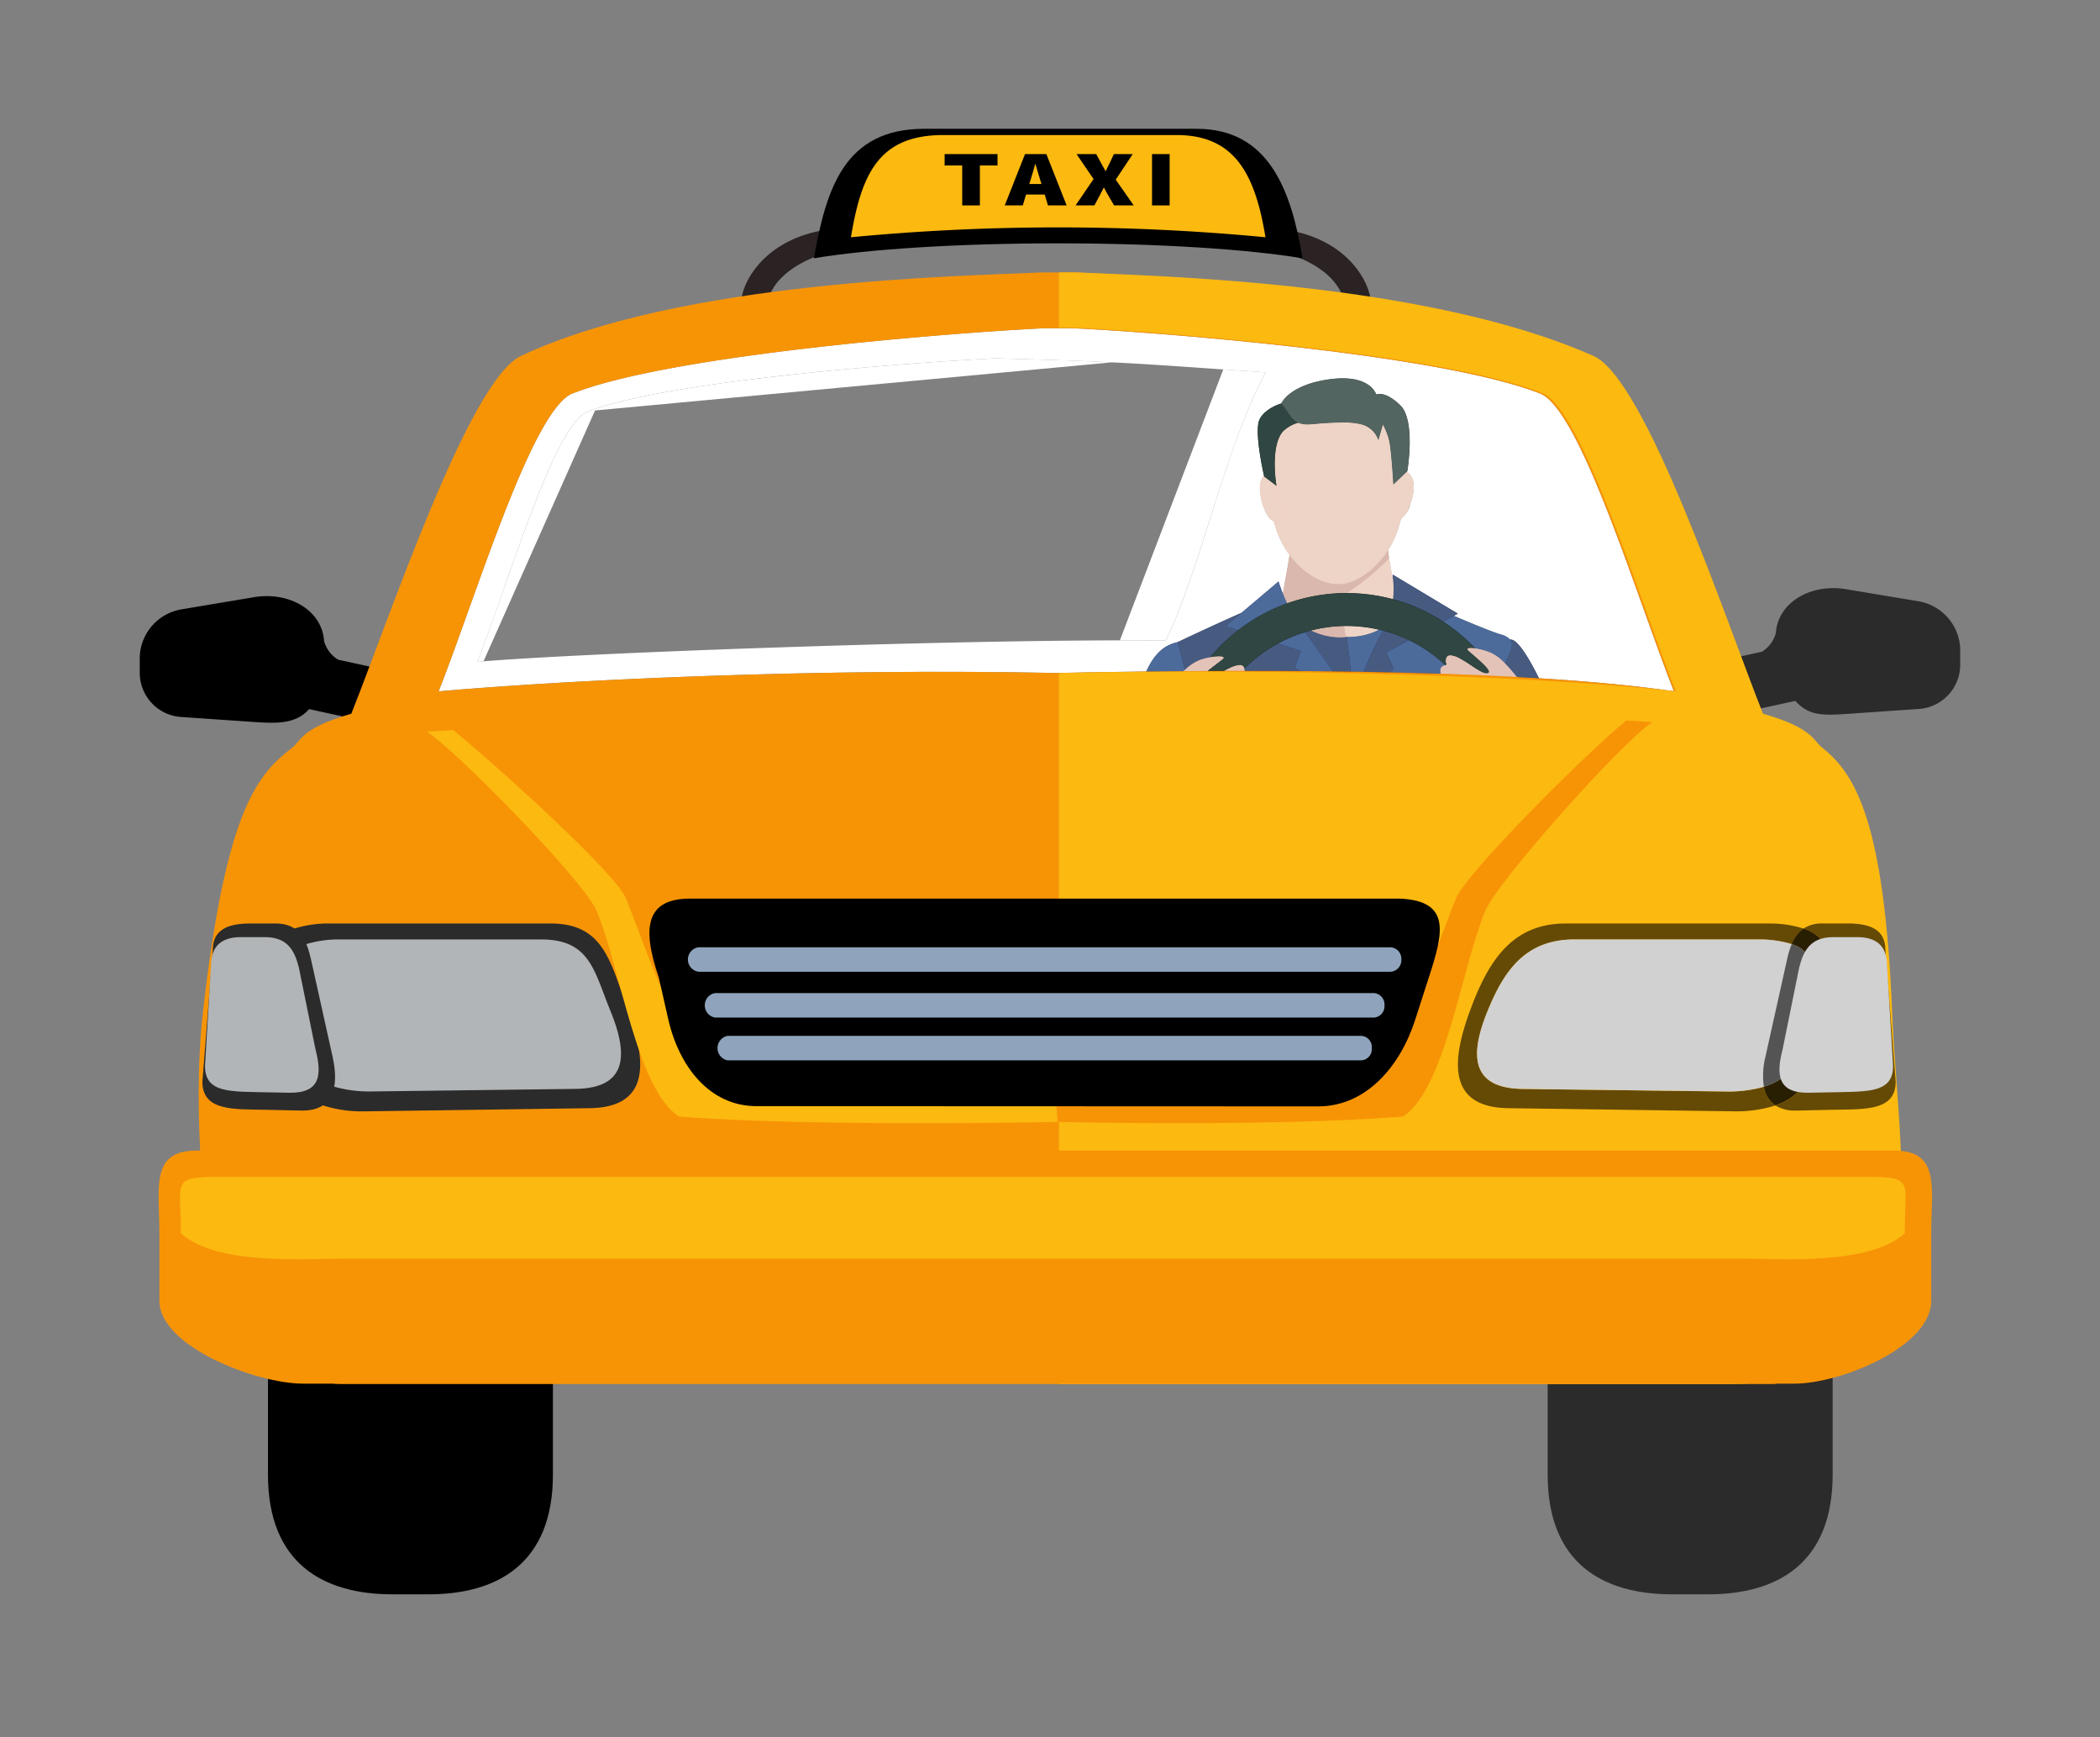 <svg xmlns="http://www.w3.org/2000/svg" xmlns:xlink="http://www.w3.org/1999/xlink" width="301" height="249" viewBox="0 0 301 249">
  <rect x="0" y="0" width="301" height="249" fill="#808080" stroke="none"/>
  <defs>
    <clipPath id="clip-path">
      <rect y="27" width="301" height="249" fill="none"/>
    </clipPath>
    <linearGradient id="linear-gradient" x1="0.784" y1="0.154" x2="0.014" y2="1.259" gradientUnits="objectBoundingBox">
      <stop offset="0" stop-color="#fff"/>
      <stop offset="0.671" stop-color="#fff"/>
      <stop offset="1" stop-color="#fff"/>
    </linearGradient>
    <clipPath id="clip-path-2">
      <path id="Path_3168" data-name="Path 3168" d="M3838.03,4413.93,3854,4377.983l74.127-6.9c5,.234,9.123.536,15.934,1.018l-14.825,38.834c-27.085.027-75.9,1.76-91.2,3Z" transform="translate(-3838.03 -4371.08)" clip-rule="evenodd"/>
    </clipPath>
  </defs>
  <g id="Scroll_Group_4" data-name="Scroll Group 4" transform="translate(0 -27)" clip-path="url(#clip-path)" style="isolation: isolate">
    <g id="Group_10105" data-name="Group 10105">
      <rect id="Rectangle_2378" data-name="Rectangle 2378" width="301" height="301" fill="none"/>
      <path id="Path_3112" data-name="Path 3112" d="M11758.994,6571.356c2.293-.761,9.143,16.03,9.836,21.056-1.8,2.693-9.883,7.816-9.883,7.816a64.591,64.591,0,0,1-3.836-12.985C11753.911,6580.35,11758.094,6571.656,11758.994,6571.356Z" transform="translate(-11542.604 -6452.653)" fill="#1d1d56"/>
      <path id="Path_3113" data-name="Path 3113" d="M10554.409,6103.118c-3.542-1.085-15.039-6.5-19.633-7.837l-5.216,7.661s.34,11.761,1.266,21.095,0,24.57,0,24.57,3.605.836,18.637-.749c2.134-.224,4.86-1.573,4.56-9.888-.316-8.33-.608-15.035-.829-19.778-.557-11.537,5.852-13.662,1.216-15.075Z" transform="translate(-10339.396 -5985.2)" fill="#233377"/>
      <path id="Path_3114" data-name="Path 3114" d="M9349.447,6233.22c-1.5-10.038-3.3-20.143-3.3-20.143s14.619-6.968,16.457-6.968,4.759,2.618,7.521,4.283c0,0,1.273,9.251,1.954,17.737.722,8.851,1.954,28.708,1.954,28.708s-20.708,3.891-21.26-.3c0,0-.853-1.891.8-12.678C9353.774,6242.54,9349.5,6234.549,9349.447,6233.22Z" transform="translate(-9177.356 -6094.027)" fill="#1d1d56"/>
      <path id="Path_3115" data-name="Path 3115" d="M10226.54,5706.491c-.12,3.586,2,9.764,1.064,11.26-3.3,5.288-14.13,3.15-15.344-1.184-.393-1.4.04-.108,1.621-10.4C10214.094,5704.8,10226.54,5706.491,10226.54,5706.491Z" transform="translate(-10027.694 -5602.588)" fill="#eac4b2"/>
      <path id="Path_3116" data-name="Path 3116" d="M10179.637,5669.137c-.377-1.408.528-3.441,1.424-10.788.169-1.38,13.49-.223,13.49-.223a38.266,38.266,0,0,0,.224,4.423,36.926,36.926,0,0,1-6,4.943c-1.254.56-.313,5.812-.145,6.313C10184.352,5674.306,10180.129,5671.051,10179.637,5669.137Z" transform="translate(-9995.706 -5555.495)" fill="#d19d90"/>
      <path id="Path_3117" data-name="Path 3117" d="M10076.866,4681.354c.168,7.3,5.561,12.569,10.108,12.265,3.471-.229,8.981-5.172,8.818-12.465s2.39-13.674-9.232-13.959C10075.2,4666.915,10076.7,4674.052,10076.866,4681.354Z" transform="translate(-9894.727 -4582.898)" fill="#eac4b2"/>
      <path id="Path_3118" data-name="Path 3118" d="M10019.3,5224.229c1.133.027,2.832,1.064,1.51,4.855s-2.723,1.733-2.723,1.733Zm-18.02.213c-1.121-.025-2.84.972-1.613,4.795s2.682,1.833,2.682,1.833Z" transform="translate(-9818.662 -5129.88)" fill="#eac4b2"/>
      <path id="Path_3119" data-name="Path 3119" d="M9986.213,4691.12c-1.1.185-3.506,1.3-3.759,2.981-.384,2.378.845,7.6.845,7.6l1.766,1.336s-.985-5.6.928-7.813a6.446,6.446,0,0,1,3.039-1.461l-2.818-2.646Z" transform="translate(-9802.098 -4606.398)"/>
      <path id="Path_3120" data-name="Path 3120" d="M10168.9,4501.361c1.582,1.817,1.457,3.254,4.6,2.942s6.009-.292,6.98.063a3.487,3.487,0,0,1,2.338,2.226l.644-2.23a9.363,9.363,0,0,1,.922,2.4c.291,1.3.585,6.2.585,6.2l2-1.91s1.229-7.27-1-9.435-3.462-1.562-3.462-1.562-.817-2.974-6.657-2.182S10168.9,4501.361,10168.9,4501.361Z" transform="translate(-9985.251 -4416.515)" fill="#2b2b2b"/>
      <path id="Path_3121" data-name="Path 3121" d="M8865.629,6118.8c-2.7.6-4.94,2.688-6.737,11.978-1.693,8.746-2.1,13.337-2.1,13.337l13.486,6.668s.151-4.647.151-9.443S8865.629,6118.8,8865.629,6118.8Zm14.467-8.7-7.545,6.389,10.764,3.576-.9,2.4,7.937,4.155s-4.938-7.305-7.04-10A22.936,22.936,0,0,1,8880.1,6110.1Z" transform="translate(-8696.837 -5999.751)" fill="#233377"/>
      <path id="Path_3122" data-name="Path 3122" d="M10742.678,6055.39l9.344,5.607-10.268,5.557,1.082,2.322-5.865,4.611s2.639-7.517,4.52-10.372S10742.678,6055.39,10742.678,6055.39Z" transform="translate(-10543.062 -5946.03)" fill="#1d1d56"/>
      <path id="Path_3123" data-name="Path 3123" d="M9287.289,6227.483a20.66,20.66,0,1,0,20.668-20.66A20.7,20.7,0,0,0,9287.289,6227.483Zm-4.719,0a25.38,25.38,0,1,1,25.387,25.373A25.386,25.386,0,0,1,9282.57,6227.483Z" transform="translate(-9114.928 -6090.09)"/>
      <path id="Path_3124" data-name="Path 3124" d="M9052.331,6645.632c.315-.632.26-1.577-.481-1.7-.176-.032.6-1.209-.517-1.545-.4-.116-.084-.329-.07-.585.031-.865-.43-1.252-2.119-.46s-3.331,2.114-4.062,1.742,2.477-2.51,3.085-3.062c.607-.569-1.77-.4-3.295.152s-2.942,2.166-4.347,3.659a33.259,33.259,0,0,1-4.455,3.506l4.688,3.59c1.624-.409,6.592-.312,7.92-.5s2.106-1.629,3.828-3.462C9052.69,6646.6,9053.486,6645.868,9052.331,6645.632Zm38.352-2.546c-1.3-1.577-2.613-3.278-4.1-3.93s-3.849-.972-3.275-.368,3.631,2.925,2.881,3.258-2.31-1.105-3.942-2-2.125-.548-2.141.324c0,.257.288.485-.113.577-1.132.264-.437,1.488-.616,1.508-.748.077-.863,1.009-.592,1.662-1.17.168-.421.945-.261,1.321,1.593,1.941,2.266,3.422,3.591,3.7s6.276.5,7.874,1.014l4.91-3.275A32.94,32.94,0,0,1,9090.683,6643.086Z" transform="translate(-8872.879 -6518.577)" fill="#ddac9e"/>
      <path id="Path_3125" data-name="Path 3125" d="M5886.13,3330.353c.565-3.126,3.96-8.338,11.875-9.643v3.39s-7.069,1.821-8.2,7.037c-2.545,1.817-3.675-.785-3.675-.785Zm90.1,0c-.564-3.126-3.955-8.338-11.872-9.643v3.39s7.064,1.821,8.2,7.037c2.545,1.817,3.674-.785,3.674-.785Z" transform="translate(-5779.827 -3260.738)" fill="#2b2323"/>
      <path id="Path_3126" data-name="Path 3126" d="M6529.394,2535.826c-1.627-9.912-4.9-18.566-15.181-18.566h-39.047c-11.469,0-14.041,8.654-15.807,18.561,7.646-1.289,20.476-2.141,35.012-2.141S6521.748,2534.537,6529.394,2535.826Z" transform="translate(-6342.704 -2471.798)"/>
      <path id="Path_3127" data-name="Path 3127" d="M6812.667,2581.551c-1.473-9.091-4.431-14.651-12.741-14.651h-33.417c-9.266,0-11.741,5.56-13.258,14.651a312.833,312.833,0,0,1,59.417,0Z" transform="translate(-6631.286 -2520.542)" fill="#fcb910"/>
      <path id="Path_3128" data-name="Path 3128" d="M7499.455,2719.689h-2.525v-1.629h7.582v1.629h-2.527v5.728h-2.53Z" transform="translate(-7361.536 -2668.972)"/>
      <path id="Path_3129" data-name="Path 3129" d="M7979.451,2722.347l-.163-.508c-.232-.7-.469-1.6-.7-2.33h-.057c-.205.744-.441,1.63-.678,2.33l-.16.508Zm.457,1.509h-2.674l-.469,1.561h-2.586l2.905-7.357h3.059l2.91,7.357h-2.678Zm7-2.222-2.437-3.574h2.823l.647,1.2c.2.337.412.744.676,1.217h.058c.2-.473.412-.881.587-1.217l.561-1.2h2.7l-2.437,3.666,2.581,3.691h-2.817l-.764-1.313c-.233-.388-.445-.773-.673-1.221h-.061c-.208.448-.412.833-.62,1.221l-.7,1.313h-2.7Z" transform="translate(-7830.166 -2668.972)"/>
      <path id="Path_3130" data-name="Path 3130" d="M9143.16,2725.417h2.525v-7.357h-2.525Z" transform="translate(-8978.035 -2668.972)"/>
      <path id="Path_3131" data-name="Path 3131" d="M1115.215,6228.456l10.291-1.725c5.117-.853,9.786,1.905,10.062,6.284a4.518,4.518,0,0,0,2.023,2.675l5.662,1.236a3.2,3.2,0,0,1,2.39,3.792c-.354,1.724-2.437,4.189-4.117,3.818l-8.106-1.764c-1.866,2.136-4.577,2.068-7.914,1.844l-10.291-.709a6.354,6.354,0,0,1-6.065-6.224v-2.425a7.168,7.168,0,0,1,6.065-6.8Z" transform="translate(-1089.119 -6114.125)"/>
      <path id="Path_3132" data-name="Path 3132" d="M12324.006,10417.8c0,12.753-7.979,17.152-17.825,17.152h-5.2c-9.848,0-17.825-4.4-17.825-17.152v-28.073c0-12.752,7.978-23.092,17.825-23.092h5.2c9.847,0,17.825,10.34,17.825,23.092Z" transform="translate(-12061.326 -10179.417)" fill="#2b2b2b"/>
      <path id="Path_3133" data-name="Path 3133" d="M2167.691,10417.8c0,12.753-7.977,17.152-17.82,17.152h-5.2c-9.848,0-17.823-4.4-17.823-17.152v-28.073c0-12.752,7.974-23.092,17.823-23.092h5.2c9.843,0,17.82,10.34,17.82,23.092Z" transform="translate(-2088.439 -10179.417)"/>
      <path id="Path_3134" data-name="Path 3134" d="M3481.159,4152.279c5.311-13.417,13.389-40.441,19.2-42.708,14.795-5.8,57.231-8.871,67.643-9.342h4.1c10.392.472,52.11,3.547,66.9,9.342,5.816,2.266,13.9,29.25,19.206,42.676-.272-.033-.548-.06-.829-.092-5.3-.749-11.564-1.325-18.505-1.754-1.577-3.186-3.106-5.544-4.04-5.544a.5.5,0,0,0-.084,0,3.021,3.021,0,0,0-1.449-.765c-1.341-.412-3.818-1.441-6.632-2.638l.58-.312-9.343-5.607s.064.443.1,1.145c-.228-1.265-.5-2.626-.681-3.906-.016-.225-.04-.49-.064-.773a13.419,13.419,0,0,0,1.81-4.443,3.776,3.776,0,0,0,1.369-2.178c.96-2.758.324-4.055-.528-4.571l.1-.093s1.229-7.27-1-9.434c-1.426-1.394-2.442-1.641-2.991-1.641a1.143,1.143,0,0,0-.472.08s-.637-2.314-4.8-2.314a14.017,14.017,0,0,0-1.861.132c-5.625.77-6.853,3.279-6.94,3.471-1.2.356-3.078,1.4-3.3,2.869-.353,2.167.637,6.7.816,7.482-.587.664-.88,1.934-.164,4.171.528,1.63,1.088,2.206,1.565,2.33a13.906,13.906,0,0,0,2.27,4.871c-.44,2.819-.812,4.464-.949,5.581-.419-1.053-.636-1.79-.636-1.79l-5.32,4.5c-4.419,1.945-9.146,4.2-9.146,4.2h0c-1.677.377-3.178,1.322-4.5,4.212-4.308.053-8.619.124-12.9.212-5.536-.117-11.129-.167-16.7-.167-27.854,0-55.124,1.332-71.819,2.793Zm5.547-4.231h.007c.279-.023.573-.047.883-.076,15.308-1.233,64.125-2.979,91.21-3h.509c2.177,0,4.211.013,6.065.037,5.087-10.457,8.481-27.708,14.327-38.452h0c-2.266-.152-4.268-.292-6.082-.42-6.809-.473-10.919-.772-15.927-1.017-4.216-.2-9.059-.372-16.673-.577h0c-8.546.392-46.432,2.914-58.564,7.665-4.77,1.857-11.394,24.843-15.754,35.843Z" transform="translate(-3418.289 -4026.179)" fill="#fff"/>
      <path id="Path_3135" data-name="Path 3135" d="M11950.447,6576.873q-1.56-.094-3.171-.183c-.547-.674-1.1-1.345-1.676-1.93.757-1.737,1.308-2.73.723-3.426a.452.452,0,0,1,.084-.005C11947.341,6571.329,11948.87,6573.688,11950.447,6576.873Z" transform="translate(-11729.863 -6452.651)" fill="#475b81"/>
      <path id="Path_3136" data-name="Path 3136" d="M10701.43,6391.45q-3.625-.118-7.389-.2l.668-.524-1.08-2.322,3.25-1.762a20.611,20.611,0,0,1,5.228,3.591.35.35,0,0,0-.056.016C10701.275,6390.43,10701.358,6391.067,10701.43,6391.45Zm-11.013-.271c-.615-.008-1.229-.02-1.849-.028-.235-2.025-.451-3.759-.608-4.983h.064a9.692,9.692,0,0,0,4.543-1.03c.2.045.4.093.6.145A44.917,44.917,0,0,0,10690.417,6391.178Zm20.256-1.188a6.771,6.771,0,0,0-2.033-1.53,9.721,9.721,0,0,0-2.245-.637,25.6,25.6,0,0,0-4.6-3.838l1.524-.825c2.814,1.2,5.292,2.227,6.633,2.638a3.024,3.024,0,0,1,1.449.765c.585.7.032,1.689-.725,3.426Z" transform="translate(-10494.937 -6267.881)" fill="#4c6b9a"/>
      <path id="Path_3137" data-name="Path 3137" d="M9371.032,6367.9l-2.6-.036c-1.3-1.89-2.86-4.111-3.982-5.613.293-.088.585-.167.88-.244a9.611,9.611,0,0,0,4.1.985,7.678,7.678,0,0,0,.9-.052.13.13,0,0,1-.009-.028c.032,0,.067,0,.1,0C9370.58,6364.14,9370.8,6365.874,9371.032,6367.9Zm-7.138-.081q-3.608-.023-7.276-.023h-.833a1.464,1.464,0,0,0-.028-.309,20.673,20.673,0,0,1,4.849-3.63l3.271,1.085-.9,2.4Zm-16.667-.163c-.6-2.371-1.037-3.976-1.037-3.976h0s4.727-2.253,9.146-4.2l-2.225,1.885,1.769.588a25.461,25.461,0,0,0-4.02,3.891,9.115,9.115,0,0,0-1.469.381A6.923,6.923,0,0,0,9347.228,6367.655Z" transform="translate(-9177.398 -6244.629)" fill="#475b81"/>
      <path id="Path_3138" data-name="Path 3138" d="M10666.982,5914.159h-.064c-.037,0-.072,0-.105,0a14.584,14.584,0,0,1-.283-1.545c.129,0,.26,0,.393,0a20.745,20.745,0,0,1,4.6.524A9.692,9.692,0,0,1,10666.982,5914.159Zm6.6-5.392a25.223,25.223,0,0,0-6.639-.885l.027-.012a37.081,37.081,0,0,0,6-4.943c0-.117-.016-.273-.033-.457.182,1.28.453,2.642.682,3.907A17.925,17.925,0,0,1,10673.578,5908.767Z" transform="translate(-10473.893 -5795.873)" fill="#eed4c6"/>
      <path id="Path_3139" data-name="Path 3139" d="M10190.514,5872.227a9.607,9.607,0,0,1-4.1-.985,20.928,20.928,0,0,1,4.707-.641,13.911,13.911,0,0,0,.284,1.545.168.168,0,0,0,.01.028A7.463,7.463,0,0,1,10190.514,5872.227Zm-7.55-4.876c-.224-.48-.421-.937-.585-1.349.136-1.117.509-2.762.949-5.581,1.917,2.6,4.57,4.176,7.029,4.18.128,0,.252-.008.377-.016,2.057-.136,4.838-1.933,6.724-4.9.024.284.049.548.064.773.016.184.028.339.032.456a37.07,37.07,0,0,1-6,4.944l-.028.012h-.016a25.35,25.35,0,0,0-8.552,1.477Z" transform="translate(-9998.485 -5753.864)" fill="#dab8ad"/>
      <path id="Path_3140" data-name="Path 3140" d="M10118.619,4871.683c-2.457,0-5.112-1.577-7.029-4.18a13.877,13.877,0,0,1-2.27-4.871.929.929,0,0,0,.209.024,1.285,1.285,0,0,0,.907-.52l-.731-4.556.008.008s-.984-5.6.928-7.813a5.041,5.041,0,0,1,2.183-1.233,3.435,3.435,0,0,0,1.377.236c.24,0,.5-.016.8-.043,1.461-.148,2.865-.224,4.052-.224a10.184,10.184,0,0,1,2.929.289,3.483,3.483,0,0,1,2.338,2.225l.646-2.23a9.423,9.423,0,0,1,.921,2.4c.291,1.305.584,6.2.584,6.2l.653-.621-.941,5.107a1.3,1.3,0,0,0,.928.557.89.89,0,0,0,.425-.112,13.408,13.408,0,0,1-1.81,4.443c-1.885,2.962-4.667,4.759-6.725,4.9C10118.871,4871.675,10118.748,4871.683,10118.619,4871.683Z" transform="translate(-9926.747 -4760.947)" fill="#eed4c6"/>
      <path id="Path_3141" data-name="Path 3141" d="M10019,5246.8a1.305,1.305,0,0,1-.929-.557l.941-5.107,1.252-1.2c.853.517,1.489,1.814.528,4.572-.468,1.344-.948,1.953-1.369,2.177A.9.9,0,0,1,10019,5246.8Zm-17.576.216a.972.972,0,0,1-.208-.024c-.478-.124-1.037-.7-1.566-2.33-.716-2.238-.423-3.507.164-4.171.018.08.028.12.028.12l1.758,1.329.731,4.555A1.287,1.287,0,0,1,10001.42,5247.017Z" transform="translate(-9818.639 -5145.306)" fill="#eed4c6"/>
      <path id="Path_3142" data-name="Path 3142" d="M9985.006,4709.159l-.008-.008-1.757-1.328s-.013-.041-.029-.121c-.18-.785-1.169-5.316-.815-7.482.22-1.473,2.1-2.514,3.3-2.87a.033.033,0,0,0,0,.012c1.076,1.232,1.362,2.3,2.426,2.75a5.043,5.043,0,0,0-2.182,1.233C9984.021,4703.563,9985.006,4709.159,9985.006,4709.159Z" transform="translate(-9802.04 -4612.516)" fill="#2f4642"/>
      <path id="Path_3143" data-name="Path 3143" d="M10184.939,4513.08s-.293-4.9-.585-6.2a9.382,9.382,0,0,0-.921-2.4l-.645,2.229a3.487,3.487,0,0,0-2.338-2.225,10.209,10.209,0,0,0-2.93-.288c-1.186,0-2.591.076-4.051.224-.293.027-.557.043-.8.043a3.426,3.426,0,0,1-1.377-.236c-1.064-.451-1.35-1.517-2.427-2.75a.026.026,0,0,1,0-.012c.088-.192,1.315-2.7,6.94-3.471a14.171,14.171,0,0,1,1.861-.131c4.159,0,4.8,2.313,4.8,2.313a1.146,1.146,0,0,1,.472-.08c.549,0,1.565.248,2.99,1.641,2.234,2.165,1.006,9.435,1.006,9.435l-.1.092-1.252,1.2-.653.621Z" transform="translate(-9985.222 -4416.629)" fill="#536561"/>
      <path id="Path_3144" data-name="Path 3144" d="M9096.79,6123.014c1.325-2.89,2.826-3.835,4.5-4.212h0s.434,1.605,1.038,3.976c-.064.059-.129.12-.2.18C9100.357,6122.973,9098.572,6122.99,9096.79,6123.014Zm26.743-.028q-2.25-.024-4.535-.044l-.915-.476.9-2.4-3.271-1.085a20.467,20.467,0,0,1,3.843-1.606C9120.672,6118.875,9122.229,6121.1,9123.533,6122.985Zm-13.549-5.909-1.769-.589,2.225-1.884,5.319-4.5s.217.737.637,1.79c.164.413.36.87.584,1.349A25.332,25.332,0,0,0,9109.984,6117.077Z" transform="translate(-8932.502 -5999.751)" fill="#4c6b9a"/>
      <path id="Path_3145" data-name="Path 3145" d="M10827.713,6069.409c-1.2-.028-2.405-.048-3.623-.073a45.061,45.061,0,0,1,2.745-5.9,20.708,20.708,0,0,1,3.716,1.36l-3.25,1.762,1.081,2.321Zm7.75-7.266a25.341,25.341,0,0,0-7.171-3.21,18.275,18.275,0,0,0,.034-2.389c-.036-.7-.1-1.145-.1-1.145l9.344,5.607-.58.313-1.524.825Z" transform="translate(-10628.607 -5946.04)" fill="#475b81"/>
      <path id="Path_3146" data-name="Path 3146" d="M9623.455,6213.618c-.812,0-2.221-1.24-3.693-2.05a3.41,3.41,0,0,0-1.478-.527c-.479,0-.652.336-.664.853,0,.243.261.461-.057.561a20.594,20.594,0,0,0-8.942-4.952c-.2-.052-.4-.1-.6-.144a20.659,20.659,0,0,0-4.6-.524l-.393,0a20.937,20.937,0,0,0-4.708.642c-.3.076-.587.155-.88.244a20.4,20.4,0,0,0-3.842,1.605,20.653,20.653,0,0,0-4.849,3.63.6.6,0,0,0-.664-.524,3.673,3.673,0,0,0-1.431.433c-.267.125-.535.265-.8.408-.793,0-1.589,0-2.387.009.813-.689,1.881-1.441,2.211-1.738.259-.243-.033-.352-.569-.352a7.84,7.84,0,0,0-1.257.124,25.344,25.344,0,0,1,19.566-9.207h.017a25.338,25.338,0,0,1,13.81,4.095,25.569,25.569,0,0,1,4.6,3.839,4.644,4.644,0,0,0-.647-.056c-.4,0-.594.1-.381.325.569.592,3.631,2.925,2.882,3.257A.622.622,0,0,1,9623.455,6213.618Z" transform="translate(-9410.394 -6090.1)" fill="#2f4642"/>
      <path id="Path_3147" data-name="Path 3147" d="M9392.72,6641.627c.067-.061.131-.121.2-.18a6.929,6.929,0,0,1,2.166-1.43,9.061,9.061,0,0,1,1.469-.38,7.723,7.723,0,0,1,1.257-.124c.536,0,.828.108.568.351-.329.3-1.4,1.049-2.21,1.738Zm5.832-.032c.265-.144.532-.283.8-.408a3.674,3.674,0,0,1,1.43-.433.6.6,0,0,1,.665.524,1.534,1.534,0,0,1,.027.309C9400.5,6641.587,9399.528,6641.592,9398.552,6641.6Zm41.95.865c-3.494-.188-7.149-.344-10.92-.469-.072-.384-.156-1.02.621-1.2a.42.42,0,0,1,.055-.016c.317-.1.053-.316.057-.56.013-.517.185-.853.665-.853a3.414,3.414,0,0,1,1.478.527c1.472.809,2.881,2.049,3.694,2.049a.638.638,0,0,0,.248-.047c.749-.333-2.313-2.666-2.883-3.258-.212-.225-.019-.324.381-.324a4.66,4.66,0,0,1,.649.055,9.707,9.707,0,0,1,2.245.637,6.783,6.783,0,0,1,2.033,1.53C9439.4,6641.115,9439.954,6641.787,9440.5,6642.46Z" transform="translate(-9223.088 -6518.422)" fill="#e3c3b7"/>
      <path id="Path_3148" data-name="Path 3148" d="M1699.748,3714.586c-33.222-.7-68.484.872-88.516,2.626,5.311-13.418,13.389-40.441,19.2-42.707,14.8-5.8,57.231-8.871,67.643-9.343h4.1c10.391.472,52.11,3.547,66.9,9.343,5.82,2.266,13.91,29.289,19.218,42.707C1768.037,3714.217,1732.991,3713.889,1699.748,3714.586Zm109.48,10.659c-1.261-.993-1.309-2.782-8.426-4.827-5.44-13.65-16.82-47.9-24.314-51.286-21.451-9.707-62.5-11.436-74.094-11.973h-4.559c-11.6.537-51.747,1.137-74.806,11.973-7.445,3.5-18.866,37.635-24.312,51.286-7.132,2.045-7.177,3.834-8.427,4.827-4.736,3.739-9.459,8.154-12.821,37.784-1.775,15.6.765,32.756.765,32.756s8.292,20.418,18.746,20.707h205.551c1.941,0,5.292-3.254,5.292-3.254s10.719-32.64,10.719-50.208C1818.542,3736.089,1813.959,3728.984,1809.227,3725.245Z" transform="translate(-1548.361 -3591.112)" fill="#f79406"/>
      <path id="Path_3149" data-name="Path 3149" d="M13563.209,6164.719,13552.9,6163c-5.1-.849-9.771,1.918-10.056,6.289a4.488,4.488,0,0,1-2.018,2.678l-5.66,1.233a3.211,3.211,0,0,0-2.4,3.79c.356,1.729,3.109,4.146,4.767,3.787l8.11-1.77c1.869,2.129,3.926,2.1,7.253,1.878l10.308-.71a6.36,6.36,0,0,0,6.063-6.221v-2.425A7.188,7.188,0,0,0,13563.209,6164.719Z" transform="translate(-13288.304 -6051.543)" fill="#2b2b2b"/>
      <path id="Path_3150" data-name="Path 3150" d="M8507.924,3816.224s14.623-7.482,16.087-15.219c2.229-11.844.079-26.219-.372-37.511-1.113-27.844-5.353-34.489-10.084-38.227-1.248-.993-1.3-2.783-8.437-4.827-5.428-13.65-16.784-47.947-24.3-51.285-23.985-10.653-62.489-11.437-74.1-11.973H8404.2v7.918h2.3c10.416.477,52.106,3.547,66.925,9.346,5.8,2.263,13.874,29.365,19.19,42.788-20.019-2.253-55.233-3.311-88.413-2.626v101.906h96.139c1.921,0,7.584-.289,7.584-.289Z" transform="translate(-8252.42 -3591.132)" fill="#fcb910"/>
      <path id="Path_3151" data-name="Path 3151" d="M1512.644,10648.56c0,6.556-12.925,11.872-19.622,11.872H1279.281c-6.7,0-20.6-5.316-20.6-11.872v-9.656c0-6.56-1.357-11.884,5.343-11.884H1507.3c6.7,0,5.343,5.324,5.343,11.884v9.656Z" transform="translate(-1235.834 -10435.096)" fill="#f79406"/>
      <path id="Path_3152" data-name="Path 3152" d="M1670.7,10835.8H1433.99c-6.521,0-5.2.8-5.2,7.357v.736c5.137,4.645,18,3.627,23.254,3.627h200.607c5.251,0,18.109,1.018,23.248-3.631v-.732c0-6.561,1.317-7.355-5.2-7.355Z" transform="translate(-1402.876 -10640.104)" fill="#fcb910"/>
      <path id="Path_3153" data-name="Path 3153" d="M11610.781,8851.5c-.1,0-.192,0-.288,0l-32.456-.452c-8.554-.116-8.27-6.461-5.535-13.9,2.564-7.029,5.965-12.573,13.71-12.573h29.309a16.084,16.084,0,0,1,4.761.708c.02.008.035.012.056.021a4.8,4.8,0,0,0-1.7,2.233c-.109-.035-.221-.071-.339-.1a15.986,15.986,0,0,0-4.31-.568h-26.5c-7.008,0-10.071,4.482-12.4,10.167-2.478,6.024-2.73,11.163,5.008,11.256l29.35.369h.255a18.547,18.547,0,0,0,4.228-.493c.252-.056.493-.121.721-.188a3.923,3.923,0,0,0,1.633,2.678c-.264.089-.544.168-.836.244A18.234,18.234,0,0,1,11610.781,8851.5Z" transform="translate(-11361.827 -8665.197)" fill="#654a06"/>
      <path id="Path_3154" data-name="Path 3154" d="M11769.471,8961.954c-.705,5.052-.068,9.319-6.226,10.755a18.535,18.535,0,0,1-4.482.493l-29.35-.369c-7.738-.092-7.486-5.23-5.007-11.257,2.325-5.683,5.388-10.166,12.4-10.166h26.5a16.031,16.031,0,0,1,4.31.568C11772.557,8953.371,11770.118,8957.314,11769.471,8961.954Z" transform="translate(-11511.146 -8789.748)" fill="#d1d1d1"/>
      <path id="Path_3155" data-name="Path 3155" d="M14092.319,8851.409a5.218,5.218,0,0,1-2.94-.741c5.921-1.977,5.3-7.068,6.058-13.049.716-5.711,3.391-10.563-2-12.3a4.717,4.717,0,0,1,2.707-.729h3.605c3.394,0,5.412.978,5.412,3.807l1.476,18.878c0,4.251-4.51,3.923-9.165,4.027l-4.953.107Z" transform="translate(-13834.925 -8665.218)" fill="#654a06"/>
      <path id="Path_3156" data-name="Path 3156" d="M14000.522,8890.279a3.933,3.933,0,0,1-1.634-2.679c5.383-1.6,4.826-5.72,5.5-10.566.632-4.532,2.969-8.395-1.518-9.872a4.82,4.82,0,0,1,1.7-2.233c5.392,1.737,2.718,6.59,2,12.3-.752,5.98-.136,11.072-6.056,13.049Z" transform="translate(-13746.069 -8704.828)" fill="#281e02"/>
      <path id="Path_3157" data-name="Path 3157" d="M13992.264,9009.01a11.245,11.245,0,0,1,.24-4.367l3.066-13.79a13.613,13.613,0,0,1,.682-2.282c4.486,1.478,2.148,5.341,1.517,9.873C13997.092,9003.29,13997.648,9007.413,13992.264,9009.01Z" transform="translate(-13739.443 -8826.237)" fill="#545454"/>
      <path id="Path_3158" data-name="Path 3158" d="M14138.877,8951.43c0,3.539-2.846,3.688-7.312,3.775l-4.742.092c-4.533.082-4.713-2.609-3.783-6.213l2.381-11.732c.6-2.385,1.59-4.362,4.885-4.362h3.445c3.254,0,4.268,1.782,4.268,4.136Z" transform="translate(-13867.536 -8771.66)" fill="#d1d1d1"/>
      <path id="Path_3159" data-name="Path 3159" d="M2155.936,8837.659c.79,6.252.079,11.528,6.9,13.293a18.411,18.411,0,0,0,4.949.613l32.45-.457c8.561-.12,8.276-6.464,5.547-13.905-2.578-7.029-3.426-12.573-11.177-12.573h-31.845a16.1,16.1,0,0,0-4.764.708C2152.523,8827.063,2155.212,8831.931,2155.936,8837.659Z" transform="translate(-2115.723 -8665.257)" fill="#2b2b2b"/>
      <path id="Path_3160" data-name="Path 3160" d="M2283.725,8961.954c.708,5.052.075,9.322,6.237,10.755a18.393,18.393,0,0,0,4.479.493l29.338-.369c7.743-.092,7.488-5.228,5.014-11.251-2.325-5.688-2.9-10.172-9.906-10.172h-29a16.019,16.019,0,0,0-4.3.568c-4.943,1.393-2.507,5.336-1.857,9.976Z" transform="translate(-2241.327 -8789.748)" fill="#b2b5b7"/>
      <path id="Path_3161" data-name="Path 3161" d="M1606.38,8847.325c0,4.256,4.511,3.923,9.168,4.027l4.953.107c4.731.108,5.5-3.446,4.525-7.786l-3.059-13.789c-.633-2.866-1.661-5.244-5.1-5.244h-3.6c-3.391,0-5.4.978-5.4,3.808Z" transform="translate(-1577.369 -8665.268)" fill="#2b2b2b"/>
      <path id="Path_3162" data-name="Path 3162" d="M1626.85,8951.43c0,3.539,2.849,3.691,7.309,3.775l4.749.092c4.533.082,4.71-2.609,3.783-6.213l-2.385-11.732c-.6-2.385-1.591-4.362-4.874-4.362h-3.454c-3.251,0-4.267,1.782-4.267,4.136l-.86,14.3Z" transform="translate(-1597.469 -8771.66)" fill="#b2b5b7"/>
      <path id="Path_3163" data-name="Path 3163" d="M3434.511,7341.48c-8.482-2.923-13.48-19.791-16.875-28.081-1.547-3.781-19.585-19.95-24.785-24.129l-3.722.235c4.521,3.014,22.625,21.532,24.359,25.779,3.394,8.291,5.752,25.63,11.782,29.4,19.6,1.513,54.662.76,54.662.76l.187-2.641C3471.191,7343.149,3449.689,7342.649,3434.511,7341.48Z" transform="translate(-3327.922 -7157.626)" fill="#fcb910"/>
      <path id="Path_3164" data-name="Path 3164" d="M8383.12,7268.556l.185,2.642s29.882.752,49.485-.76c6.03-3.767,8.384-21.108,11.779-29.4,1.732-4.248,19.454-24.13,23.981-27.144l-3.723-.236c-5.2,4.179-22.86,21.711-24.405,25.494-3.393,8.29-8.391,25.158-16.874,28.082C8408.371,7268.4,8392.051,7268.9,8383.12,7268.556Z" transform="translate(-8231.722 -7083.382)" fill="#f79406"/>
      <path id="Path_3165" data-name="Path 3165" d="M5155.592,8638.886c-2.528-7.337-1.722-11.3,4.493-11.3H5261.8c7.4.308,6.229,4.927,4.214,11.151l-2.021,6.265c-2.162,6.7-7.074,12.365-13.866,12.365l-80.518-.032c-6.771,0-11.148-5.74-12.675-12.528l-1.343-5.925Z" transform="translate(-5061.166 -8471.775)"/>
      <path id="Path_3166" data-name="Path 3166" d="M5561.643,9015.428a1.659,1.659,0,0,1-1.541,1.749h-99.185a1.769,1.769,0,0,1,0-3.507H5560.1A1.656,1.656,0,0,1,5561.643,9015.428Zm-2.418,6.563a1.633,1.633,0,0,1-1.476,1.753h-94.477a1.78,1.78,0,0,1,0-3.506h94.477A1.632,1.632,0,0,1,5559.224,9021.991Zm-1.816,6.134a1.614,1.614,0,0,1-1.422,1.748h-90.951a1.791,1.791,0,0,1,0-3.5h90.951A1.612,1.612,0,0,1,5557.408,9028.125Z" transform="translate(-5360.783 -8850.884)" fill="#8fa4bc"/>
      <path id="Path_3167" data-name="Path 3167" d="M3788.357,4382.477h-.007c4.36-11,10.985-33.985,15.754-35.843,12.132-4.75,50.018-7.273,58.565-7.665,7.615.2,12.457.373,16.673.577l-74.121,6.9-15.981,35.95C3788.93,4382.429,3788.636,4382.453,3788.357,4382.477Zm98.666-3.042c-1.854-.024-3.887-.036-6.065-.036h-.509l14.819-38.836c1.813.128,3.815.268,6.081.42C3895.505,4351.727,3892.111,4368.979,3887.023,4379.435Z" transform="translate(-3719.933 -4260.608)" fill-rule="evenodd" fill="url(#linear-gradient)"/>
      <g id="Group_10104" data-name="Group 10104" transform="translate(69.315 78.942)" clip-path="url(#clip-path-2)">
        <rect id="Rectangle_2379" data-name="Rectangle 2379" width="111.761" height="48.515" transform="translate(-2.249 -2.874)" fill="none"/>
      </g>
    </g>
  </g>
</svg>
